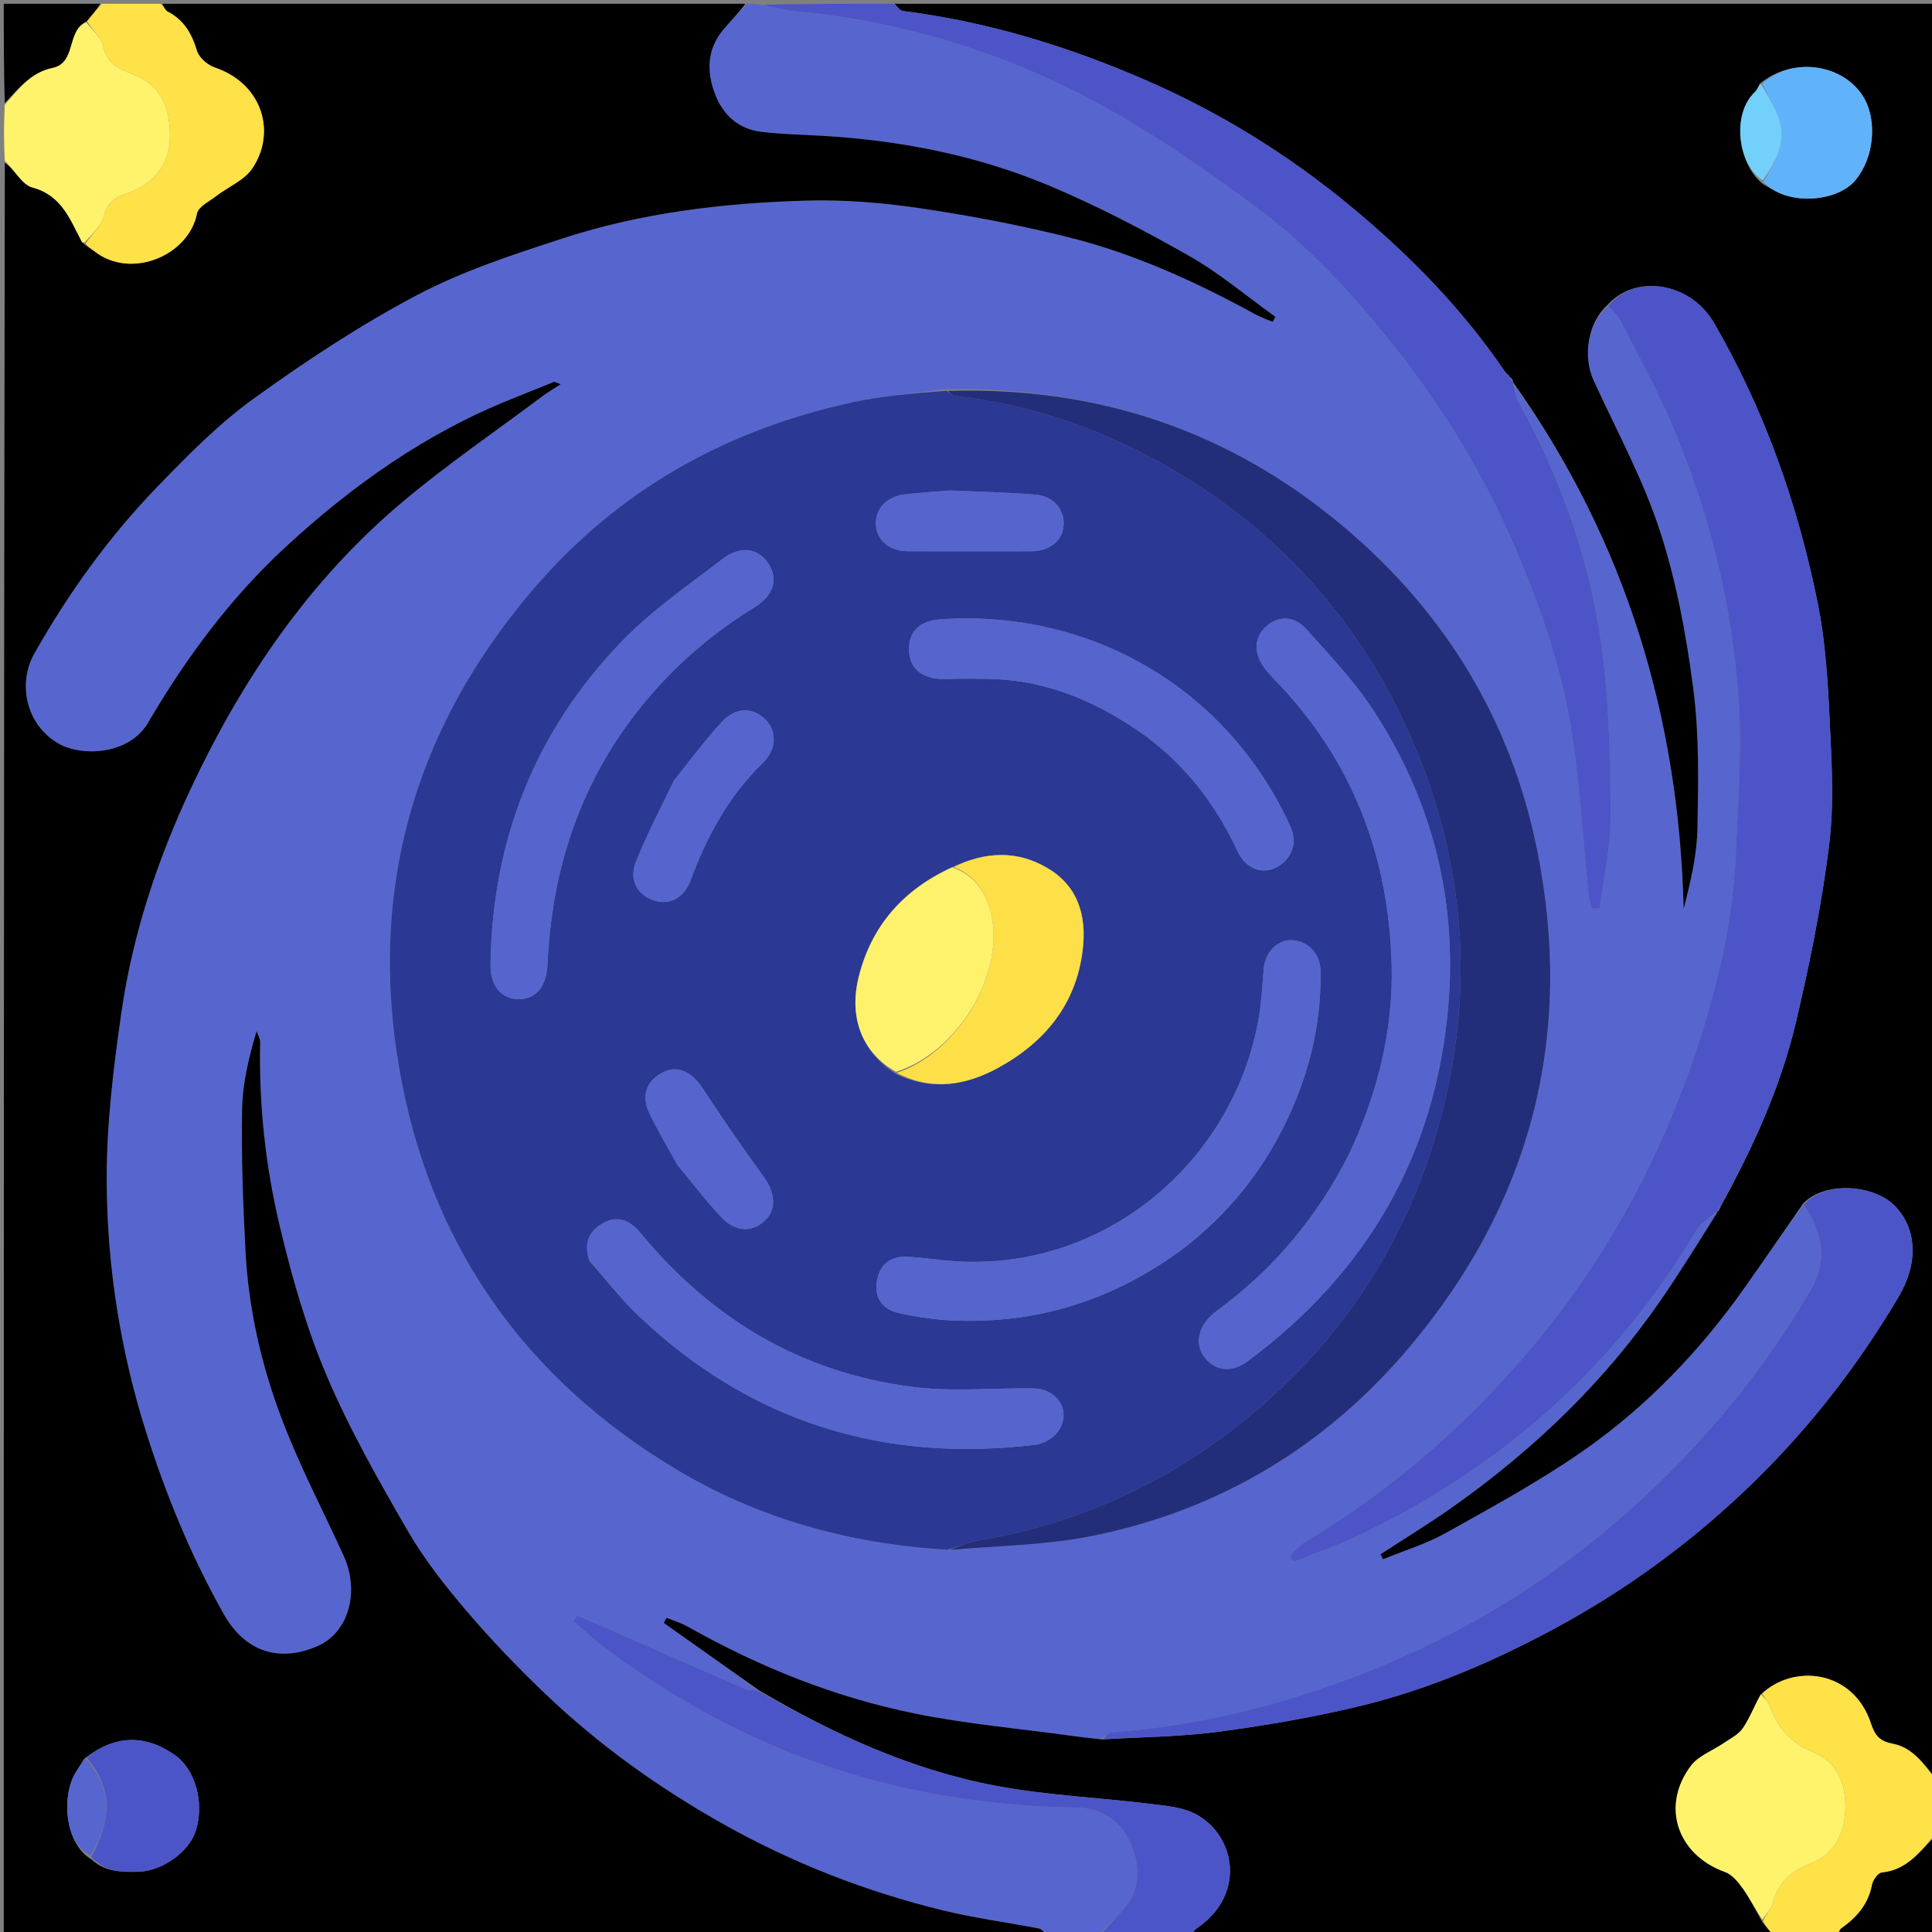 <svg version="1.1" id="Layer_1" xmlns="http://www.w3.org/2000/svg" xmlns:xlink="http://www.w3.org/1999/xlink" x="0px" y="0px"
	 width="100%" viewBox="0 0 512 512" enable-background="new 0 0 512 512" xml:space="preserve">
<rect x="0" y="0" width="512" height="512" fill="#808080" stroke="none"/>
<path fill="#5766CE" opacity="1" stroke="none" 
	d="
M291,513 
	C286.643,513 282.286,513 277.59,512.59 
	C276.576,511.794 275.943,511.192 275.221,511.055 
	C266.72,509.435 258.107,508.289 249.715,506.235 
	C229.333,501.245 209.962,493.682 191.592,483.357 
	C174.506,473.753 158.743,462.458 144.596,448.974 
	C137.279,442 130.24,434.67 123.683,426.982 
	C117.983,420.298 112.449,413.283 108.065,405.706 
	C100.325,392.327 92.621,378.789 86.584,364.602 
	C81.206,351.964 77.38,338.53 74.186,325.133 
	C70.37,309.132 68.575,292.735 68.949,276.189 
	C68.971,275.224 68.329,274.245 67.997,273.272 
	C65.916,280.26 64.269,287.177 64.153,294.12 
	C63.946,306.549 64.415,319.007 65.052,331.431 
	C65.833,346.677 69.211,361.547 74.562,375.74 
	C79.266,388.216 85.504,400.113 91.065,412.266 
	C95.371,421.676 92.464,432.5 84.314,436.156 
	C74.288,440.655 65.04,437.915 59.355,427.848 
	C50.73,412.575 44.117,396.519 38.805,379.791 
	C31.944,358.188 28.439,336.029 28.275,313.558 
	C28.164,298.498 30.006,283.322 32.163,268.369 
	C35.156,247.62 41.722,227.79 50.652,208.805 
	C64.303,179.786 82.066,153.674 106.771,132.93 
	C118.551,123.038 131.312,114.312 143.647,105.083 
	C145.079,104.011 146.629,103.098 148.576,101.813 
	C147.381,101.392 147.02,101.123 146.8,101.21 
	C143.034,102.699 139.292,104.252 135.53,105.754 
	C112.862,114.802 93.293,128.678 75.531,145.106 
	C60.968,158.575 49.241,174.459 39.238,191.535 
	C34.25,200.05 21.801,200.542 15.735,197.18 
	C6.759,192.205 4.687,181.048 9.038,173.314 
	C18.152,157.113 29.032,142.064 41.977,128.706 
	C49.907,120.521 58.036,112.256 67.23,105.631 
	C81.085,95.649 95.459,86.137 110.541,78.187 
	C122.685,71.785 136.025,67.446 149.153,63.17 
	C170.007,56.377 191.704,53.801 213.531,53.164 
	C223.545,52.871 233.705,53.691 243.63,55.154 
	C257.002,57.125 270.349,59.655 283.456,62.945 
	C300.901,67.323 317.194,74.838 332.966,83.45 
	C334.322,84.191 335.817,84.678 337.248,85.282 
	C337.505,84.85 337.762,84.418 338.02,83.987 
	C330.417,78.54 323.204,72.407 315.119,67.809 
	C303.116,60.983 290.787,54.55 278.069,49.206 
	C258.955,41.174 238.733,37.227 218.015,35.999 
	C212.588,35.677 207.132,35.589 201.745,34.936 
	C195.676,34.199 191.573,30.455 189.459,24.862 
	C187.2,18.887 187.374,12.986 191.712,7.816 
	C193.697,5.45 195.897,3.266 198,1 
	C199.067,1 200.133,1 201.898,1.253 
	C205.196,1.99 207.777,2.685 210.4,2.926 
	C238.216,5.491 264.614,13.419 289.126,26.395 
	C304.594,34.584 319.185,44.698 333.268,55.162 
	C346.989,65.355 358.579,78.07 369.256,91.474 
	C382.37,107.938 393.248,125.783 401.547,145.143 
	C408.641,161.69 414.419,178.711 416.914,196.578 
	C418.814,210.176 419.667,223.919 421.038,237.592 
	C421.147,238.679 421.663,239.726 421.99,240.792 
	C422.628,240.772 423.266,240.751 423.904,240.731 
	C424.935,232.822 426.806,224.912 426.811,217.002 
	C426.819,202.918 426.508,188.739 424.87,174.771 
	C422.037,150.61 414.262,127.858 402.403,106.547 
	C401.63,105.158 401.481,103.423 401.351,102.012 
	C430.905,143.681 444.929,190.113 446.193,240.82 
	C448.056,233.585 449.717,226.502 449.846,219.391 
	C450.068,207.135 450.322,194.735 448.751,182.63 
	C446.912,168.461 444.295,154.166 439.873,140.624 
	C435.398,126.916 428.375,114.03 422.33,100.848 
	C419.377,94.409 420.814,85.571 426.196,81.101 
	C427.522,82.553 428.789,83.713 429.522,85.145 
	C433.989,93.874 438.75,102.486 442.64,111.471 
	C452.883,135.137 459.039,159.983 460.771,185.652 
	C461.696,199.354 460.56,213.219 459.965,226.994 
	C459.193,244.878 454.956,262.179 449.317,279.034 
	C439.083,309.625 423.565,337.259 402.113,361.579 
	C385.703,380.185 367.098,395.96 345.82,408.659 
	C344.264,409.588 343.102,411.179 341.757,412.462 
	C342.132,412.928 342.507,413.395 342.882,413.862 
	C348.67,411.534 354.605,409.511 360.224,406.828 
	C398.125,388.726 428.222,361.98 449.75,325.742 
	C450.897,323.813 453.288,322.624 455.048,321.445 
	C450.017,329.439 445.203,337.192 440.027,344.695 
	C425.146,366.266 406.503,384.117 385.195,399.226 
	C378.912,403.681 372.313,407.689 365.858,411.902 
	C366.077,412.34 366.297,412.778 366.516,413.215 
	C372.081,410.929 377.937,409.166 383.152,406.253 
	C395.367,399.428 407.726,392.704 419.199,384.745 
	C436.19,372.957 450.431,358.126 462.38,341.188 
	C467.619,333.761 472.769,326.272 478.015,319.177 
	C482.92,326.762 484.604,333.791 479.697,342.145 
	C465.837,365.745 448.357,386.158 427.618,403.891 
	C409.435,419.438 389.26,431.792 367.232,441.035 
	C343.984,450.79 319.858,457.2 294.623,459.099 
	C293.706,459.168 292.865,460.231 291.56,460.893 
	C288.715,460.637 286.296,460.331 283.88,459.998 
	C270.139,458.106 256.261,456.888 242.69,454.153 
	C221.358,449.853 201.283,441.81 182.305,431.097 
	C180.547,430.105 178.56,429.517 176.679,428.742 
	C176.417,429.188 176.154,429.634 175.892,430.08 
	C184.313,436.042 192.734,442.004 200.742,447.975 
	C199.343,447.86 198.259,447.961 197.386,447.58 
	C184.137,441.803 170.916,435.959 157.685,430.141 
	C156.087,429.438 154.465,428.79 152.854,428.117 
	C152.563,428.619 152.272,429.121 151.981,429.623 
	C154.679,431.938 157.255,434.417 160.095,436.543 
	C180.234,451.62 202.132,463.204 226.365,470.354 
	C245.625,476.037 265.255,478.703 285.273,479.017 
	C291.912,479.121 296.865,482.409 299.516,488.29 
	C301.979,493.752 302.475,499.664 298.627,504.86 
	C296.429,507.828 293.564,510.303 291,513 
M250.257,103.151 
	C242.205,104.263 234.043,104.867 226.12,106.575 
	C192.378,113.846 163.632,129.957 141.129,156.375 
	C108.633,194.525 96.93,238.654 106.633,287.57 
	C115.401,331.772 140.017,365.729 178.718,389.096 
	C200.941,402.514 225.289,409.16 252.014,410.834 
	C264.553,409.632 277.312,409.514 289.589,407.02 
	C323.337,400.164 351.535,383.181 373.685,356.81 
	C405.874,318.489 417.216,274.39 407.392,225.398 
	C400.526,191.163 383.221,162.599 356.513,139.952 
	C326.12,114.178 290.824,102.332 250.257,103.151 
z"/>
<path fill="#000000" opacity="1" stroke="none" 
	d="
M425.89,80.934 
	C420.814,85.571 419.377,94.409 422.33,100.848 
	C428.375,114.03 435.398,126.916 439.873,140.624 
	C444.295,154.166 446.912,168.461 448.751,182.63 
	C450.322,194.735 450.068,207.135 449.846,219.391 
	C449.717,226.502 448.056,233.585 446.193,240.82 
	C444.929,190.113 430.905,143.681 401.331,101.791 
	C401.001,101.407 400.858,100.987 400.868,100.724 
	C400.596,100.269 400.314,100.076 400.026,99.929 
	C400.02,99.974 400.111,99.982 400.014,99.727 
	C399.621,99.278 399.325,99.083 398.892,98.575 
	C387.297,81.509 373.095,67.174 357.579,54.379 
	C341.329,40.979 323.436,29.889 303.982,21.397 
	C283.213,12.332 261.816,5.768 239.304,2.916 
	C238.469,2.811 237.765,1.662 237,1 
	C328.946,1 420.892,1 513,1 
	C513,157.354 513,313.708 512.721,470.847 
	C509.754,467.398 506.857,463.127 501.62,462.118 
	C498.265,461.471 496.907,460.062 495.864,456.851 
	C491.153,442.351 475.167,440.965 466.639,449.017 
	C464.863,452.142 463.709,455.323 461.857,458.025 
	C460.693,459.723 458.52,460.758 456.73,461.989 
	C453.86,463.965 450.16,465.269 448.164,467.888 
	C440.121,478.444 444.365,491.504 457.145,496.096 
	C459.044,496.779 460.679,498.793 461.926,500.553 
	C463.812,503.215 465.249,506.194 467.042,509.372 
	C468.138,510.803 469.069,511.901 470,513 
	C418.979,513 367.958,513 316.199,512.701 
	C316.079,511.901 316.666,511.354 317.321,510.906 
	C330.041,502.22 327.636,486.729 317.117,480.882 
	C313.6,478.926 309.053,478.561 304.905,478.051 
	C291.253,476.371 277.413,475.788 263.932,473.256 
	C241.435,469.03 220.825,459.521 201.154,447.967 
	C192.734,442.004 184.313,436.042 175.892,430.08 
	C176.154,429.634 176.417,429.188 176.679,428.742 
	C178.56,429.517 180.547,430.105 182.305,431.097 
	C201.283,441.81 221.358,449.853 242.69,454.153 
	C256.261,456.888 270.139,458.106 283.88,459.998 
	C286.296,460.331 288.715,460.637 292.021,460.967 
	C303.104,460.322 313.376,460.239 323.472,458.864 
	C336.221,457.128 348.977,454.947 361.458,451.857 
	C379.089,447.493 395.726,440.311 411.748,431.705 
	C430.214,421.788 447.038,409.59 462.217,395.212 
	C478.302,379.976 491.905,362.716 503.197,343.597 
	C508.331,334.904 508.154,325.781 502.193,319.611 
	C496.906,314.137 484.163,312.75 477.96,318.812 
	C472.769,326.272 467.619,333.761 462.38,341.188 
	C450.431,358.126 436.19,372.957 419.199,384.745 
	C407.726,392.704 395.367,399.428 383.152,406.253 
	C377.937,409.166 372.081,410.929 366.516,413.215 
	C366.297,412.778 366.077,412.34 365.858,411.902 
	C372.313,407.689 378.912,403.681 385.195,399.226 
	C406.503,384.117 425.146,366.266 440.027,344.695 
	C445.203,337.192 450.017,329.439 455.02,321.429 
	C455.043,321.057 455.035,321.122 455.276,321.025 
	C455.63,320.629 455.743,320.328 456.012,319.703 
	C464.626,304.012 471.878,288.064 475.919,270.994 
	C479.595,255.465 482.779,239.734 484.747,223.914 
	C486.1,213.048 485.404,201.858 484.885,190.847 
	C484.4,180.529 483.778,170.09 481.751,159.999 
	C476.483,133.771 467.671,108.743 454.172,85.479 
	C448.017,74.872 433.419,72.385 425.89,80.934 
M466.306,22.237 
	C465.92,22.942 465.681,23.804 465.124,24.326 
	C458.672,30.368 460.703,43.797 467.241,48.804 
	C468.652,49.585 470.016,50.472 471.483,51.128 
	C478.108,54.091 487.718,52.538 491.657,47.816 
	C496.864,41.574 497.275,31.957 494.169,26.285 
	C489.126,17.079 475.279,14.7 466.306,22.237 
z"/>
<path fill="#000000" opacity="1" stroke="none" 
	d="
M197.531,1 
	C195.897,3.266 193.697,5.45 191.712,7.816 
	C187.374,12.986 187.2,18.887 189.459,24.862 
	C191.573,30.455 195.676,34.199 201.745,34.936 
	C207.132,35.589 212.588,35.677 218.015,35.999 
	C238.733,37.227 258.955,41.174 278.069,49.206 
	C290.787,54.55 303.116,60.983 315.119,67.809 
	C323.204,72.407 330.417,78.54 338.02,83.987 
	C337.762,84.418 337.505,84.85 337.248,85.282 
	C335.817,84.678 334.322,84.191 332.966,83.45 
	C317.194,74.838 300.901,67.323 283.456,62.945 
	C270.349,59.655 257.002,57.125 243.63,55.154 
	C233.705,53.691 223.545,52.871 213.531,53.164 
	C191.704,53.801 170.007,56.377 149.153,63.17 
	C136.025,67.446 122.685,71.785 110.541,78.187 
	C95.459,86.137 81.085,95.649 67.23,105.631 
	C58.036,112.256 49.907,120.521 41.977,128.706 
	C29.032,142.064 18.152,157.113 9.038,173.314 
	C4.687,181.048 6.759,192.205 15.735,197.18 
	C21.801,200.542 34.25,200.05 39.238,191.535 
	C49.241,174.459 60.968,158.575 75.531,145.106 
	C93.293,128.678 112.862,114.802 135.53,105.754 
	C139.292,104.252 143.034,102.699 146.8,101.21 
	C147.02,101.123 147.381,101.392 148.576,101.813 
	C146.629,103.098 145.079,104.011 143.647,105.083 
	C131.312,114.312 118.551,123.038 106.771,132.93 
	C82.066,153.674 64.303,179.786 50.652,208.805 
	C41.722,227.79 35.156,247.62 32.163,268.369 
	C30.006,283.322 28.164,298.498 28.275,313.558 
	C28.439,336.029 31.944,358.188 38.805,379.791 
	C44.117,396.519 50.73,412.575 59.355,427.848 
	C65.04,437.915 74.288,440.655 84.314,436.156 
	C92.464,432.5 95.371,421.676 91.065,412.266 
	C85.504,400.113 79.266,388.216 74.562,375.74 
	C69.211,361.547 65.833,346.677 65.052,331.431 
	C64.415,319.007 63.946,306.549 64.153,294.12 
	C64.269,287.177 65.916,280.26 67.997,273.272 
	C68.329,274.245 68.971,275.224 68.949,276.189 
	C68.575,292.735 70.37,309.132 74.186,325.133 
	C77.38,338.53 81.206,351.964 86.584,364.602 
	C92.621,378.789 100.325,392.327 108.065,405.706 
	C112.449,413.283 117.983,420.298 123.683,426.982 
	C130.24,434.67 137.279,442 144.596,448.974 
	C158.743,462.458 174.506,473.753 191.592,483.357 
	C209.962,493.682 229.333,501.245 249.715,506.235 
	C258.107,508.289 266.72,509.435 275.221,511.055 
	C275.943,511.192 276.576,511.794 277.125,512.59 
	C185.054,513 93.108,513 1,513 
	C1,356.646 1,200.292 1.276,43.149 
	C3.861,44.895 5.768,48.93 8.555,49.676 
	C16.418,51.781 18.568,58.211 21.715,64.113 
	C21.784,64.242 21.978,64.304 22.32,64.711 
	C23.344,65.527 24.224,65.95 24.969,66.543 
	C34.6,74.219 50.04,67.774 52.21,56.554 
	C52.552,54.786 55.381,53.42 57.185,52.03 
	C60.425,49.534 64.72,47.809 66.876,44.616 
	C73.25,35.173 69.647,22.205 56.924,17.894 
	C55.016,17.248 52.741,15.292 52.197,13.474 
	C50.826,8.89 48.719,5.265 44.373,3.039 
	C43.735,2.712 43.449,1.697 43,1 
	C94.354,1 145.708,1 197.531,1 
M24.262,492.769 
	C27.836,496.108 32.226,496.155 36.742,496.032 
	C42.841,495.865 50.028,490.879 51.838,485.326 
	C54.294,477.789 51.783,468.86 46.209,465.006 
	C39.492,460.362 31.346,458.943 22.279,466.135 
	C21.597,467.237 20.944,468.357 20.228,469.436 
	C16.397,475.207 16.741,488.362 24.262,492.769 
z"/>
<path fill="#4C54C7" opacity="1" stroke="none" 
	d="
M400.858,100.987 
	C400.858,100.987 401.001,101.407 401.021,101.628 
	C401.481,103.423 401.63,105.158 402.403,106.547 
	C414.262,127.858 422.037,150.61 424.87,174.771 
	C426.508,188.739 426.819,202.918 426.811,217.002 
	C426.806,224.912 424.935,232.822 423.904,240.731 
	C423.266,240.751 422.628,240.772 421.99,240.792 
	C421.663,239.726 421.147,238.679 421.038,237.592 
	C419.667,223.919 418.814,210.176 416.914,196.578 
	C414.419,178.711 408.641,161.69 401.547,145.143 
	C393.248,125.783 382.37,107.938 369.256,91.474 
	C358.579,78.07 346.989,65.355 333.268,55.162 
	C319.185,44.698 304.594,34.584 289.126,26.395 
	C264.614,13.419 238.216,5.491 210.4,2.926 
	C207.777,2.685 205.196,1.99 202.298,1.253 
	C213.354,1 224.708,1 236.531,1 
	C237.765,1.662 238.469,2.811 239.304,2.916 
	C261.816,5.768 283.213,12.332 303.982,21.397 
	C323.436,29.889 341.329,40.979 357.579,54.379 
	C373.095,67.174 387.297,81.509 399.025,98.8 
	C399.567,99.552 399.839,99.767 400.111,99.982 
	C400.111,99.982 400.02,99.974 400.12,100.144 
	C400.37,100.598 400.583,100.822 400.858,100.987 
z"/>
<path fill="#4C55C7" opacity="1" stroke="none" 
	d="
M200.742,447.975 
	C220.825,459.521 241.435,469.03 263.932,473.256 
	C277.413,475.788 291.253,476.371 304.905,478.051 
	C309.053,478.561 313.6,478.926 317.117,480.882 
	C327.636,486.729 330.041,502.22 317.321,510.906 
	C316.666,511.354 316.079,511.901 315.73,512.701 
	C307.979,513 299.958,513 291.469,513 
	C293.564,510.303 296.429,507.828 298.627,504.86 
	C302.475,499.664 301.979,493.752 299.516,488.29 
	C296.865,482.409 291.912,479.121 285.273,479.017 
	C265.255,478.703 245.625,476.037 226.365,470.354 
	C202.132,463.204 180.234,451.62 160.095,436.543 
	C157.255,434.417 154.679,431.938 151.981,429.623 
	C152.272,429.121 152.563,428.619 152.854,428.117 
	C154.465,428.79 156.087,429.438 157.685,430.141 
	C170.916,435.959 184.137,441.803 197.386,447.58 
	C198.259,447.961 199.343,447.86 200.742,447.975 
z"/>
<path fill="#FFE148" opacity="1" stroke="none" 
	d="
M42.533,1 
	C43.449,1.697 43.735,2.712 44.373,3.039 
	C48.719,5.265 50.826,8.89 52.197,13.474 
	C52.741,15.292 55.016,17.248 56.924,17.894 
	C69.647,22.205 73.25,35.173 66.876,44.616 
	C64.72,47.809 60.425,49.534 57.185,52.03 
	C55.381,53.42 52.552,54.786 52.21,56.554 
	C50.04,67.774 34.6,74.219 24.969,66.543 
	C24.224,65.95 23.344,65.527 22.695,64.553 
	C24.477,61.835 26.903,59.788 27.513,57.296 
	C28.426,53.568 30.602,52.211 33.818,51.15 
	C40.662,48.89 44.845,43.374 45.019,36.851 
	C45.261,27.739 42.191,22.279 34.698,19.47 
	C31.058,18.105 28.315,16.646 27.368,12.31 
	C26.856,9.966 24.458,8.033 23.052,5.59 
	C24.461,3.843 25.731,2.421 27,1 
	C32.022,1 37.044,1 42.533,1 
z"/>
<path fill="#FFE148" opacity="1" stroke="none" 
	d="
M470.468,513 
	C469.069,511.901 468.138,510.803 467.236,509.08 
	C468.141,507.053 469.399,505.756 469.823,504.227 
	C471.321,498.815 474.658,495.818 479.97,493.78 
	C485.781,491.551 488.634,486.401 489.005,480.073 
	C489.411,473.157 487.079,467.042 480.708,464.46 
	C474.582,461.977 471.189,458.013 469.063,452.229 
	C468.617,451.016 467.678,449.985 466.966,448.869 
	C475.167,440.965 491.153,442.351 495.864,456.851 
	C496.907,460.062 498.265,461.471 501.62,462.118 
	C506.857,463.127 509.754,467.398 512.721,471.315 
	C513,476.022 513,481.044 512.734,486.22 
	C508.739,490.859 505.283,495.617 498.678,496.263 
	C497.697,496.359 496.347,498.252 496.118,499.489 
	C495.15,504.697 492.02,508.181 487.906,511.094 
	C487.405,511.448 487.292,512.351 487,513 
	C481.645,513 476.29,513 470.468,513 
z"/>
<path fill="#FFF36C" opacity="1" stroke="none" 
	d="
M22.911,5.915 
	C24.458,8.033 26.856,9.966 27.368,12.31 
	C28.315,16.646 31.058,18.105 34.698,19.47 
	C42.191,22.279 45.261,27.739 45.019,36.851 
	C44.845,43.374 40.662,48.89 33.818,51.15 
	C30.602,52.211 28.426,53.568 27.513,57.296 
	C26.903,59.788 24.477,61.835 22.488,64.239 
	C21.978,64.304 21.784,64.242 21.715,64.113 
	C18.568,58.211 16.418,51.781 8.555,49.676 
	C5.768,48.93 3.861,44.895 1.276,42.681 
	C1,37.978 1,32.956 1.263,27.784 
	C4.939,23.507 8.153,19.183 13.897,17.979 
	C20.38,16.621 17.424,8.091 22.911,5.915 
z"/>
<path fill="#000000" opacity="1" stroke="none" 
	d="
M487.469,513 
	C487.292,512.351 487.405,511.448 487.906,511.094 
	C492.02,508.181 495.15,504.697 496.118,499.489 
	C496.347,498.252 497.697,496.359 498.678,496.263 
	C505.283,495.617 508.739,490.859 512.734,486.687 
	C513,495.593 513,504.186 513,513 
	C504.647,513 496.292,513 487.469,513 
z"/>
<path fill="#000000" opacity="1" stroke="none" 
	d="
M23.052,5.59 
	C17.424,8.091 20.38,16.621 13.897,17.979 
	C8.153,19.183 4.939,23.507 1.263,27.317 
	C1,18.407 1,9.814 1,1 
	C9.353,1 17.708,1 26.531,1 
	C25.731,2.421 24.461,3.843 23.052,5.59 
z"/>
<path fill="#2B3894" opacity="1" stroke="none" 
	d="
M251.107,410.712 
	C225.289,409.16 200.941,402.514 178.718,389.096 
	C140.017,365.729 115.401,331.772 106.633,287.57 
	C96.93,238.654 108.633,194.525 141.129,156.375 
	C163.632,129.957 192.378,113.846 226.12,106.575 
	C234.043,104.867 242.205,104.263 250.8,103.548 
	C251.889,104.27 252.41,104.819 252.987,104.887 
	C272.717,107.22 291.138,113.368 308.453,123.155 
	C339.573,140.746 361.906,166.055 375.439,199.044 
	C388.063,229.817 390.457,261.599 382.421,293.802 
	C374.386,326.001 357.653,353.072 332.046,374.516 
	C310.904,392.221 286.883,403.533 259.679,408.145 
	C256.761,408.64 253.962,409.84 251.107,410.712 
M237.533,284.63 
	C246.899,289.192 256.035,287.672 264.663,282.915 
	C277.109,276.053 285.365,265.892 286.978,251.318 
	C287.938,242.637 285.682,234.924 277.829,230.182 
	C269.707,225.278 261.162,225.607 252.021,229.908 
	C239.336,235.805 230.901,245.352 227.537,259.015 
	C224.883,269.793 228.575,279.087 237.533,284.63 
M357.478,305.91 
	C349.099,322.567 337.444,336.445 322.38,347.466 
	C317.699,350.89 316.435,355.784 319.076,359.484 
	C321.783,363.275 326.277,363.954 330.507,360.826 
	C362.274,337.338 380.466,305.918 383.808,266.563 
	C386.219,238.17 379.388,211.61 363.63,187.766 
	C358.625,180.192 352.243,173.485 346.145,166.692 
	C342.904,163.082 338.614,163.173 335.477,166.062 
	C332.421,168.877 332.177,173.01 334.957,176.857 
	C335.927,178.197 337.094,179.405 338.247,180.6 
	C358.392,201.503 368.029,226.839 368.798,255.495 
	C369.263,272.831 365.218,289.481 357.478,305.91 
M312.877,331.414 
	C325.369,322.008 334.866,310.155 341.447,296.009 
	C347.138,283.776 350.157,270.892 349.967,257.354 
	C349.902,252.668 346.545,249.275 342.249,249.156 
	C338.588,249.055 335.343,252.287 334.926,256.506 
	C334.517,260.641 334.401,264.821 333.734,268.912 
	C327.362,307.987 292.076,337.845 251.121,334.087 
	C247.486,333.754 243.862,333.196 240.22,333.053 
	C235.657,332.874 232.937,335.483 232.33,339.788 
	C231.738,343.984 233.972,347.031 238.023,347.929 
	C242.705,348.967 247.519,349.71 252.306,349.928 
	C274.388,350.933 294.397,344.837 312.877,331.414 
M163.486,196.019 
	C173.02,181.661 185.155,170.036 199.85,161.004 
	C205.149,157.746 206.321,153.438 203.599,149.323 
	C200.912,145.261 196.276,144.46 191.399,148.194 
	C182.186,155.25 172.479,161.956 164.497,170.268 
	C141.762,193.942 130.487,222.662 129.994,255.525 
	C129.908,261.308 132.874,264.788 137.514,264.783 
	C142.132,264.777 144.814,261.369 145.087,255.514 
	C146.073,234.36 151.453,214.537 163.486,196.019 
M156.213,334.151 
	C160.509,339 164.479,344.191 169.155,348.64 
	C198.776,376.828 234.129,387.769 274.507,382.851 
	C276.676,382.586 279.345,380.971 280.536,379.164 
	C283.996,373.915 280.266,367.997 273.729,367.929 
	C263.119,367.818 252.374,368.872 241.923,367.554 
	C212.518,363.847 188.663,349.651 169.819,326.848 
	C167.371,323.884 164.173,321.883 160.18,323.966 
	C156.383,325.946 154.536,329.038 156.213,334.151 
M304.089,195.399 
	C305.633,196.663 307.221,197.876 308.712,199.2 
	C317.059,206.615 323.285,215.538 328.001,225.652 
	C330.18,230.325 334.613,231.81 338.282,229.843 
	C342.46,227.603 343.929,223.278 341.872,218.807 
	C324.863,181.83 288.486,161.518 249.465,164.108 
	C243.415,164.509 240.559,167.624 240.933,172.876 
	C241.264,177.528 244.837,180.086 250.585,179.941 
	C254.537,179.842 258.496,179.821 262.448,179.92 
	C277.824,180.306 291.23,186.125 304.089,195.399 
M178.501,207.026 
	C175.159,214.072 171.487,220.986 168.588,228.21 
	C166.594,233.177 168.831,237.158 173.331,238.635 
	C177.458,239.989 181.302,237.972 183.058,233.196 
	C187.358,221.502 193.219,210.843 202.274,202.054 
	C205.803,198.629 205.865,193.793 203.025,190.856 
	C199.611,187.326 194.973,187.289 191.195,191.412 
	C186.832,196.176 182.95,201.381 178.501,207.026 
M251.571,129.991 
	C247.605,130.33 243.626,130.554 239.679,131.037 
	C234.801,131.633 231.812,135.04 232.138,139.332 
	C232.437,143.26 235.864,146.063 240.536,146.076 
	C251.474,146.107 262.412,146.102 273.351,146.081 
	C278.075,146.073 281.466,143.384 281.842,139.443 
	C282.249,135.158 279.274,131.474 274.429,131.08 
	C267.155,130.488 259.846,130.325 251.571,129.991 
M179.594,308.843 
	C183.423,313.43 187.06,318.197 191.136,322.553 
	C194.975,326.656 199.534,326.681 202.979,323.195 
	C205.851,320.287 205.314,315.856 202.43,311.907 
	C196.785,304.177 191.361,296.275 186.111,288.27 
	C183.495,284.281 179.724,282.327 176.172,283.946 
	C171.4,286.122 169.765,290.194 172.106,295.065 
	C174.264,299.554 176.817,303.853 179.594,308.843 
z"/>
<path fill="#4C54C7" opacity="1" stroke="none" 
	d="
M426.196,81.101 
	C433.419,72.385 448.017,74.872 454.172,85.479 
	C467.671,108.743 476.483,133.771 481.751,159.999 
	C483.778,170.09 484.4,180.529 484.885,190.847 
	C485.404,201.858 486.1,213.048 484.747,223.914 
	C482.779,239.734 479.595,255.465 475.919,270.994 
	C471.878,288.064 464.626,304.012 455.83,319.848 
	C455.285,320.555 455.133,320.823 455.035,321.122 
	C455.035,321.122 455.043,321.057 455.071,321.073 
	C453.288,322.624 450.897,323.813 449.75,325.742 
	C428.222,361.98 398.125,388.726 360.224,406.828 
	C354.605,409.511 348.67,411.534 342.882,413.862 
	C342.507,413.395 342.132,412.928 341.757,412.462 
	C343.102,411.179 344.264,409.588 345.82,408.659 
	C367.098,395.96 385.703,380.185 402.113,361.579 
	C423.565,337.259 439.083,309.625 449.317,279.034 
	C454.956,262.179 459.193,244.878 459.965,226.994 
	C460.56,213.219 461.696,199.354 460.771,185.652 
	C459.039,159.983 452.883,135.137 442.64,111.471 
	C438.75,102.486 433.989,93.874 429.522,85.145 
	C428.789,83.713 427.522,82.553 426.196,81.101 
z"/>
<path fill="#232E7B" opacity="1" stroke="none" 
	d="
M251.56,410.773 
	C253.962,409.84 256.761,408.64 259.679,408.145 
	C286.883,403.533 310.904,392.221 332.046,374.516 
	C357.653,353.072 374.386,326.001 382.421,293.802 
	C390.457,261.599 388.063,229.817 375.439,199.044 
	C361.906,166.055 339.573,140.746 308.453,123.155 
	C291.138,113.368 272.717,107.22 252.987,104.887 
	C252.41,104.819 251.889,104.27 251.224,103.611 
	C290.824,102.332 326.12,114.178 356.513,139.952 
	C383.221,162.599 400.526,191.163 407.392,225.398 
	C417.216,274.39 405.874,318.489 373.685,356.81 
	C351.535,383.181 323.337,400.164 289.589,407.02 
	C277.312,409.514 264.553,409.632 251.56,410.773 
z"/>
<path fill="#4C55C7" opacity="1" stroke="none" 
	d="
M478.015,319.177 
	C484.163,312.75 496.906,314.137 502.193,319.611 
	C508.154,325.781 508.331,334.904 503.197,343.597 
	C491.905,362.716 478.302,379.976 462.217,395.212 
	C447.038,409.59 430.214,421.788 411.748,431.705 
	C395.726,440.311 379.089,447.493 361.458,451.857 
	C348.977,454.947 336.221,457.128 323.472,458.864 
	C313.376,460.239 303.104,460.322 292.449,460.905 
	C292.865,460.231 293.706,459.168 294.623,459.099 
	C319.858,457.2 343.984,450.79 367.232,441.035 
	C389.26,431.792 409.435,419.438 427.618,403.891 
	C448.357,386.158 465.837,365.745 479.697,342.145 
	C484.604,333.791 482.92,326.762 478.015,319.177 
z"/>
<path fill="#FFF36C" opacity="1" stroke="none" 
	d="
M466.639,449.017 
	C467.678,449.985 468.617,451.016 469.063,452.229 
	C471.189,458.013 474.582,461.977 480.708,464.46 
	C487.079,467.042 489.411,473.157 489.005,480.073 
	C488.634,486.401 485.781,491.551 479.97,493.78 
	C474.658,495.818 471.321,498.815 469.823,504.227 
	C469.399,505.756 468.141,507.053 467.072,508.748 
	C465.249,506.194 463.812,503.215 461.926,500.553 
	C460.679,498.793 459.044,496.779 457.145,496.096 
	C444.365,491.504 440.121,478.444 448.164,467.888 
	C450.16,465.269 453.86,463.965 456.73,461.989 
	C458.52,460.758 460.693,459.723 461.857,458.025 
	C463.709,455.323 464.863,452.142 466.639,449.017 
z"/>
<path fill="#60B3FB" opacity="1" stroke="none" 
	d="
M467.01,22.157 
	C475.279,14.7 489.126,17.079 494.169,26.285 
	C497.275,31.957 496.864,41.574 491.657,47.816 
	C487.718,52.538 478.108,54.091 471.483,51.128 
	C470.016,50.472 468.652,49.585 467.26,48.159 
	C470.502,43.123 473.17,38.323 471.838,32.794 
	C470.942,29.077 468.668,25.691 467.01,22.157 
z"/>
<path fill="#72D0FB" opacity="1" stroke="none" 
	d="
M466.658,22.197 
	C468.668,25.691 470.942,29.077 471.838,32.794 
	C473.17,38.323 470.502,43.123 467.12,47.83 
	C460.703,43.797 458.672,30.368 465.124,24.326 
	C465.681,23.804 465.92,22.942 466.658,22.197 
z"/>
<path fill="#5766CE" opacity="1" stroke="none" 
	d="
M455.276,321.025 
	C455.133,320.823 455.285,320.555 455.674,320.173 
	C455.743,320.328 455.63,320.629 455.276,321.025 
z"/>
<path fill="#5766CE" opacity="1" stroke="none" 
	d="
M400.868,100.724 
	C400.583,100.822 400.37,100.598 400.125,100.099 
	C400.314,100.076 400.596,100.269 400.868,100.724 
z"/>
<path fill="#5766CE" opacity="1" stroke="none" 
	d="
M400.014,99.727 
	C399.839,99.767 399.567,99.552 399.162,99.113 
	C399.325,99.083 399.621,99.278 400.014,99.727 
z"/>
<path fill="#4C55C7" opacity="1" stroke="none" 
	d="
M22.932,465.817 
	C31.346,458.943 39.492,460.362 46.209,465.006 
	C51.783,468.86 54.294,477.789 51.838,485.326 
	C50.028,490.879 42.841,495.865 36.742,496.032 
	C32.226,496.155 27.836,496.108 24.171,492.079 
	C29.385,482.61 30.173,474.033 22.932,465.817 
z"/>
<path fill="#5766CE" opacity="1" stroke="none" 
	d="
M22.606,465.976 
	C30.173,474.033 29.385,482.61 24.02,491.753 
	C16.741,488.362 16.397,475.207 20.228,469.436 
	C20.944,468.357 21.597,467.237 22.606,465.976 
z"/>
<path fill="#5665CD" opacity="1" stroke="none" 
	d="
M357.649,305.575 
	C365.218,289.481 369.263,272.831 368.798,255.495 
	C368.029,226.839 358.392,201.503 338.247,180.6 
	C337.094,179.405 335.927,178.197 334.957,176.857 
	C332.177,173.01 332.421,168.877 335.477,166.062 
	C338.614,163.173 342.904,163.082 346.145,166.692 
	C352.243,173.485 358.625,180.192 363.63,187.766 
	C379.388,211.61 386.219,238.17 383.808,266.563 
	C380.466,305.918 362.274,337.338 330.507,360.826 
	C326.277,363.954 321.783,363.275 319.076,359.484 
	C316.435,355.784 317.699,350.89 322.38,347.466 
	C337.444,336.445 349.099,322.567 357.649,305.575 
z"/>
<path fill="#5665CD" opacity="1" stroke="none" 
	d="
M312.58,331.619 
	C294.397,344.837 274.388,350.933 252.306,349.928 
	C247.519,349.71 242.705,348.967 238.023,347.929 
	C233.972,347.031 231.738,343.984 232.33,339.788 
	C232.937,335.483 235.657,332.874 240.22,333.053 
	C243.862,333.196 247.486,333.754 251.121,334.087 
	C292.076,337.845 327.362,307.987 333.734,268.912 
	C334.401,264.821 334.517,260.641 334.926,256.506 
	C335.343,252.287 338.588,249.055 342.249,249.156 
	C346.545,249.275 349.902,252.668 349.967,257.354 
	C350.157,270.892 347.138,283.776 341.447,296.009 
	C334.866,310.155 325.369,322.008 312.58,331.619 
z"/>
<path fill="#5665CD" opacity="1" stroke="none" 
	d="
M163.309,196.336 
	C151.453,214.537 146.073,234.36 145.087,255.514 
	C144.814,261.369 142.132,264.777 137.514,264.783 
	C132.874,264.788 129.908,261.308 129.994,255.525 
	C130.487,222.662 141.762,193.942 164.497,170.268 
	C172.479,161.956 182.186,155.25 191.399,148.194 
	C196.276,144.46 200.912,145.261 203.599,149.323 
	C206.321,153.438 205.149,157.746 199.85,161.004 
	C185.155,170.036 173.02,181.661 163.309,196.336 
z"/>
<path fill="#5665CD" opacity="1" stroke="none" 
	d="
M156.101,333.805 
	C154.536,329.038 156.383,325.946 160.18,323.966 
	C164.173,321.883 167.371,323.884 169.819,326.848 
	C188.663,349.651 212.518,363.847 241.923,367.554 
	C252.374,368.872 263.119,367.818 273.729,367.929 
	C280.266,367.997 283.996,373.915 280.536,379.164 
	C279.345,380.971 276.676,382.586 274.507,382.851 
	C234.129,387.769 198.776,376.828 169.155,348.64 
	C164.479,344.191 160.509,339 156.101,333.805 
z"/>
<path fill="#5665CD" opacity="1" stroke="none" 
	d="
M303.806,195.179 
	C291.23,186.125 277.824,180.306 262.448,179.92 
	C258.496,179.821 254.537,179.842 250.585,179.941 
	C244.837,180.086 241.264,177.528 240.933,172.876 
	C240.559,167.624 243.415,164.509 249.465,164.108 
	C288.486,161.518 324.863,181.83 341.872,218.807 
	C343.929,223.278 342.46,227.603 338.282,229.843 
	C334.613,231.81 330.18,230.325 328.001,225.652 
	C323.285,215.538 317.059,206.615 308.712,199.2 
	C307.221,197.876 305.633,196.663 303.806,195.179 
z"/>
<path fill="#FDDF48" opacity="1" stroke="none" 
	d="
M252.724,229.791 
	C261.162,225.607 269.707,225.278 277.829,230.182 
	C285.682,234.924 287.938,242.637 286.978,251.318 
	C285.365,265.892 277.109,276.053 264.663,282.915 
	C256.035,287.672 246.899,289.192 237.677,284.314 
	C253.591,279.009 266.142,258.555 262.759,242.563 
	C261.58,236.992 258.623,232.038 252.724,229.791 
z"/>
<path fill="#FEF26C" opacity="1" stroke="none" 
	d="
M252.373,229.85 
	C258.623,232.038 261.58,236.992 262.759,242.563 
	C266.142,258.555 253.591,279.009 237.461,284.027 
	C228.575,279.087 224.883,269.793 227.537,259.015 
	C230.901,245.352 239.336,235.805 252.373,229.85 
z"/>
<path fill="#5665CD" opacity="1" stroke="none" 
	d="
M178.68,206.71 
	C182.95,201.381 186.832,196.176 191.195,191.412 
	C194.973,187.289 199.611,187.326 203.025,190.856 
	C205.865,193.793 205.803,198.629 202.274,202.054 
	C193.219,210.843 187.358,221.502 183.058,233.196 
	C181.302,237.972 177.458,239.989 173.331,238.635 
	C168.831,237.158 166.594,233.177 168.588,228.21 
	C171.487,220.986 175.159,214.072 178.68,206.71 
z"/>
<path fill="#5665CD" opacity="1" stroke="none" 
	d="
M252.061,129.985 
	C259.846,130.325 267.155,130.488 274.429,131.08 
	C279.274,131.474 282.249,135.158 281.842,139.443 
	C281.466,143.384 278.075,146.073 273.351,146.081 
	C262.412,146.102 251.474,146.107 240.536,146.076 
	C235.864,146.063 232.437,143.26 232.138,139.332 
	C231.812,135.04 234.801,131.633 239.679,131.037 
	C243.626,130.554 247.605,130.33 252.061,129.985 
z"/>
<path fill="#5665CD" opacity="1" stroke="none" 
	d="
M179.395,308.539 
	C176.817,303.853 174.264,299.554 172.106,295.065 
	C169.765,290.194 171.4,286.122 176.172,283.946 
	C179.724,282.327 183.495,284.281 186.111,288.27 
	C191.361,296.275 196.785,304.177 202.43,311.907 
	C205.314,315.856 205.851,320.287 202.979,323.195 
	C199.534,326.681 194.975,326.656 191.136,322.553 
	C187.06,318.197 183.423,313.43 179.395,308.539 
z"/>
</svg>
